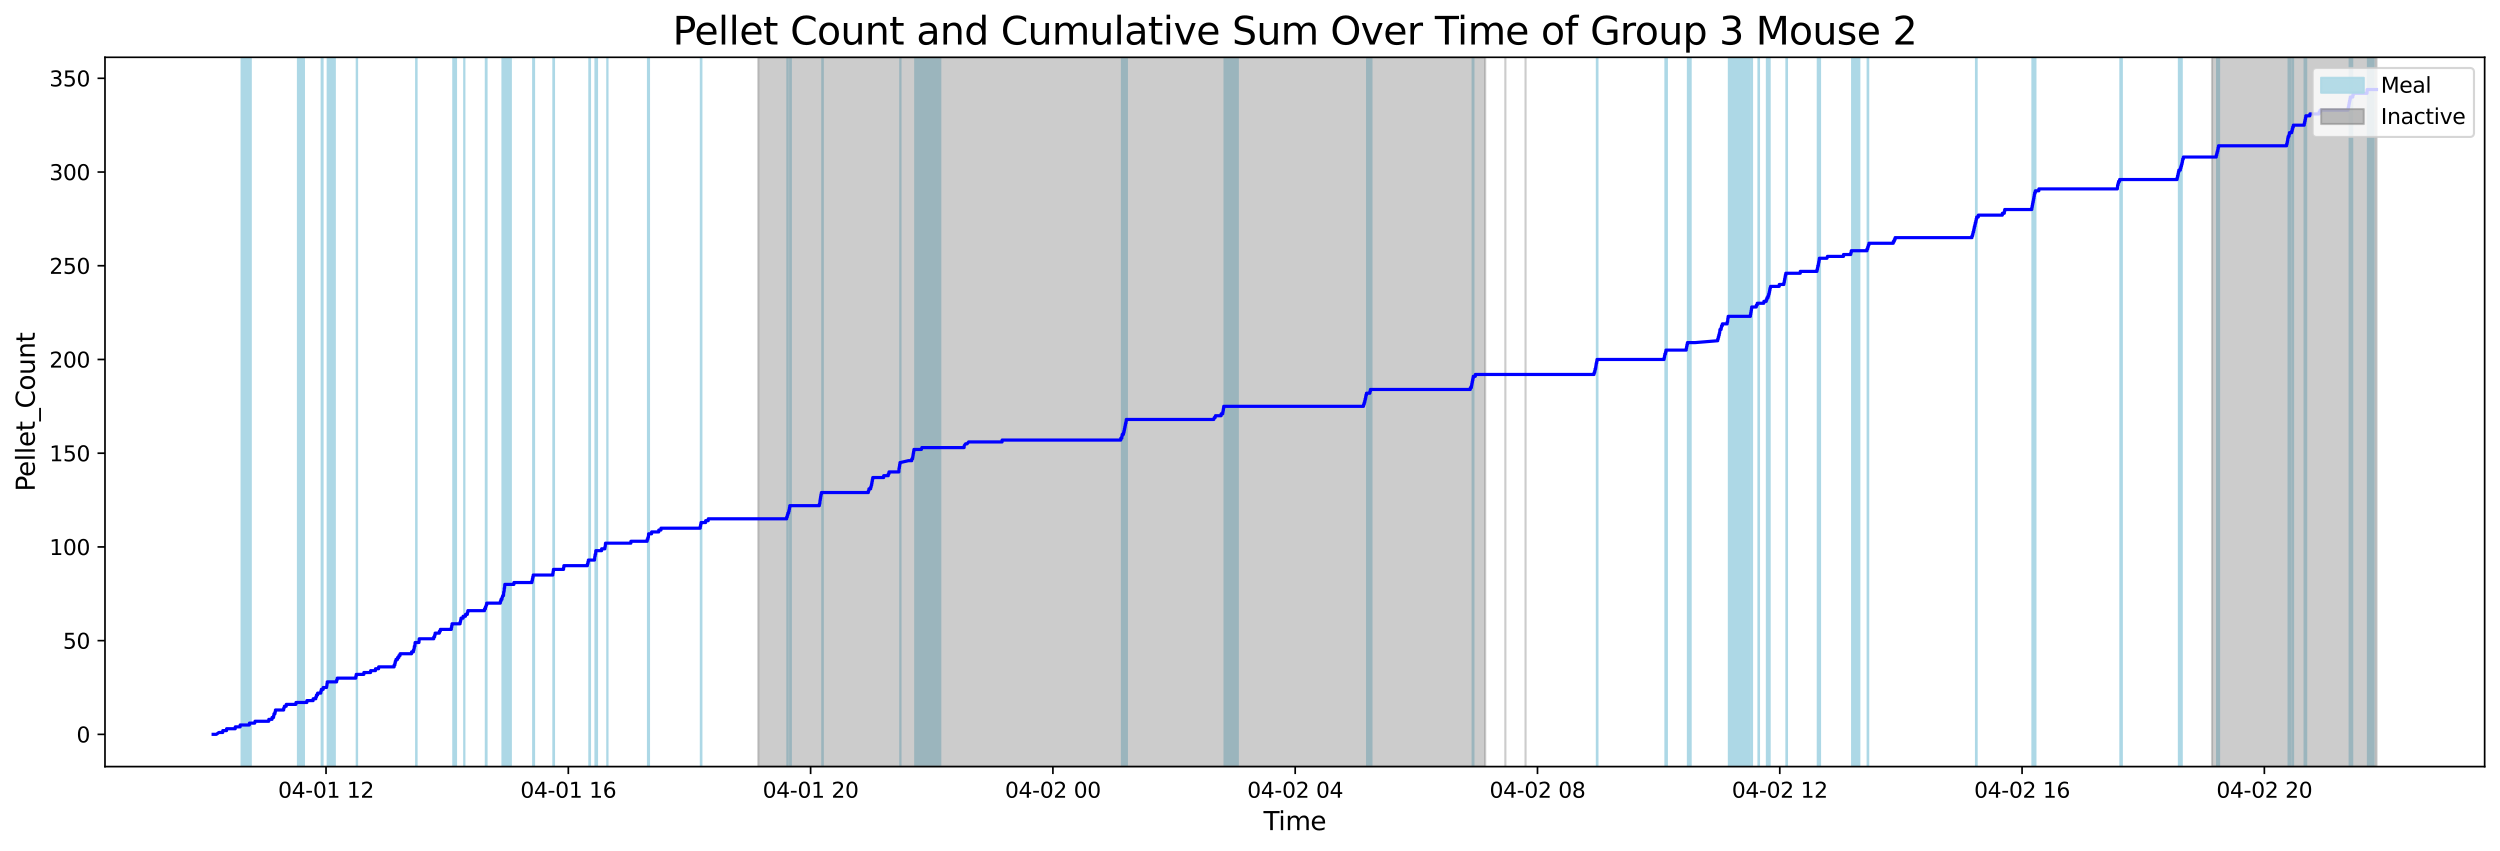 <?xml version="1.0" encoding="utf-8" standalone="no"?>
<!DOCTYPE svg PUBLIC "-//W3C//DTD SVG 1.1//EN"
  "http://www.w3.org/Graphics/SVG/1.1/DTD/svg11.dtd">
<svg xmlns:xlink="http://www.w3.org/1999/xlink" width="1172.435pt" height="399.009pt" viewBox="0 0 1172.435 399.009" xmlns="http://www.w3.org/2000/svg" version="1.1">
 <defs>
  <style type="text/css">*{stroke-linejoin: round; stroke-linecap: butt}</style>
 </defs>
 <g id="figure_1">
  <g id="patch_1">
   <path d="M 0 399.009 
L 1172.435 399.009 
L 1172.435 0 
L 0 0 
z
" style="fill: #ffffff"/>
  </g>
  <g id="axes_1">
   <g id="patch_2">
    <path d="M 49.235 359.517 
L 1165.235 359.517 
L 1165.235 26.877 
L 49.235 26.877 
z
" style="fill: #ffffff"/>
   </g>
   <g id="patch_3">
    <path d="M 117.605 359.517 
L 117.605 26.877 
L 113.307 26.877 
L 113.307 359.517 
z
" clip-path="url(#pc5b000c200)" style="fill: #add8e6; stroke: #add8e6; stroke-linejoin: miter"/>
   </g>
   <g id="patch_4">
    <path d="M 142.532 359.517 
L 142.532 26.877 
L 139.734 26.877 
L 139.734 359.517 
z
" clip-path="url(#pc5b000c200)" style="fill: #add8e6; stroke: #add8e6; stroke-linejoin: miter"/>
   </g>
   <g id="patch_5">
    <path d="M 150.856 359.517 
L 150.856 26.877 
L 151.27 26.877 
L 151.27 359.517 
z
" clip-path="url(#pc5b000c200)" style="fill: #add8e6; stroke: #add8e6; stroke-linejoin: miter"/>
   </g>
   <g id="patch_6">
    <path d="M 157.014 359.517 
L 157.014 26.877 
L 153.692 26.877 
L 153.692 359.517 
z
" clip-path="url(#pc5b000c200)" style="fill: #add8e6; stroke: #add8e6; stroke-linejoin: miter"/>
   </g>
   <g id="patch_7">
    <path d="M 167.31 359.517 
L 167.31 26.877 
L 167.449 26.877 
L 167.449 359.517 
z
" clip-path="url(#pc5b000c200)" style="fill: #add8e6; stroke: #add8e6; stroke-linejoin: miter"/>
   </g>
   <g id="patch_8">
    <path d="M 195.353 359.517 
L 195.353 26.877 
L 195.167 26.877 
L 195.167 359.517 
z
" clip-path="url(#pc5b000c200)" style="fill: #add8e6; stroke: #add8e6; stroke-linejoin: miter"/>
   </g>
   <g id="patch_9">
    <path d="M 213.855 359.517 
L 213.855 26.877 
L 212.582 26.877 
L 212.582 359.517 
z
" clip-path="url(#pc5b000c200)" style="fill: #add8e6; stroke: #add8e6; stroke-linejoin: miter"/>
   </g>
   <g id="patch_10">
    <path d="M 217.778 359.517 
L 217.778 26.877 
L 217.707 26.877 
L 217.707 359.517 
z
" clip-path="url(#pc5b000c200)" style="fill: #add8e6; stroke: #add8e6; stroke-linejoin: miter"/>
   </g>
   <g id="patch_11">
    <path d="M 227.844 359.517 
L 227.844 26.877 
L 228.171 26.877 
L 228.171 359.517 
z
" clip-path="url(#pc5b000c200)" style="fill: #add8e6; stroke: #add8e6; stroke-linejoin: miter"/>
   </g>
   <g id="patch_12">
    <path d="M 239.568 359.517 
L 239.568 26.877 
L 235.646 26.877 
L 235.646 359.517 
z
" clip-path="url(#pc5b000c200)" style="fill: #add8e6; stroke: #add8e6; stroke-linejoin: miter"/>
   </g>
   <g id="patch_13">
    <path d="M 250.047 359.517 
L 250.047 26.877 
L 250.453 26.877 
L 250.453 359.517 
z
" clip-path="url(#pc5b000c200)" style="fill: #add8e6; stroke: #add8e6; stroke-linejoin: miter"/>
   </g>
   <g id="patch_14">
    <path d="M 259.518 359.517 
L 259.518 26.877 
L 259.802 26.877 
L 259.802 359.517 
z
" clip-path="url(#pc5b000c200)" style="fill: #add8e6; stroke: #add8e6; stroke-linejoin: miter"/>
   </g>
   <g id="patch_15">
    <path d="M 276.686 359.517 
L 276.686 26.877 
L 276.385 26.877 
L 276.385 359.517 
z
" clip-path="url(#pc5b000c200)" style="fill: #add8e6; stroke: #add8e6; stroke-linejoin: miter"/>
   </g>
   <g id="patch_16">
    <path d="M 279.264 359.517 
L 279.264 26.877 
L 279.455 26.877 
L 279.455 359.517 
z
" clip-path="url(#pc5b000c200)" style="fill: #add8e6; stroke: #add8e6; stroke-linejoin: miter"/>
   </g>
   <g id="patch_17">
    <path d="M 279.832 359.517 
L 279.832 26.877 
L 279.983 26.877 
L 279.983 359.517 
z
" clip-path="url(#pc5b000c200)" style="fill: #add8e6; stroke: #add8e6; stroke-linejoin: miter"/>
   </g>
   <g id="patch_18">
    <path d="M 284.885 359.517 
L 284.885 26.877 
L 284.806 26.877 
L 284.806 359.517 
z
" clip-path="url(#pc5b000c200)" style="fill: #add8e6; stroke: #add8e6; stroke-linejoin: miter"/>
   </g>
   <g id="patch_19">
    <path d="M 303.889 359.517 
L 303.889 26.877 
L 304.355 26.877 
L 304.355 359.517 
z
" clip-path="url(#pc5b000c200)" style="fill: #add8e6; stroke: #add8e6; stroke-linejoin: miter"/>
   </g>
   <g id="patch_20">
    <path d="M 328.682 359.517 
L 328.682 26.877 
L 328.925 26.877 
L 328.925 359.517 
z
" clip-path="url(#pc5b000c200)" style="fill: #add8e6; stroke: #add8e6; stroke-linejoin: miter"/>
   </g>
   <g id="patch_21">
    <path d="M 369.258 359.517 
L 369.258 26.877 
L 369.418 26.877 
L 369.418 359.517 
z
" clip-path="url(#pc5b000c200)" style="fill: #add8e6; stroke: #add8e6; stroke-linejoin: miter"/>
   </g>
   <g id="patch_22">
    <path d="M 370.562 359.517 
L 370.562 26.877 
L 370.879 26.877 
L 370.879 359.517 
z
" clip-path="url(#pc5b000c200)" style="fill: #add8e6; stroke: #add8e6; stroke-linejoin: miter"/>
   </g>
   <g id="patch_23">
    <path d="M 385.63 359.517 
L 385.63 26.877 
L 385.859 26.877 
L 385.859 359.517 
z
" clip-path="url(#pc5b000c200)" style="fill: #add8e6; stroke: #add8e6; stroke-linejoin: miter"/>
   </g>
   <g id="patch_24">
    <path d="M 422.214 359.517 
L 422.214 26.877 
L 422.299 26.877 
L 422.299 359.517 
z
" clip-path="url(#pc5b000c200)" style="fill: #add8e6; stroke: #add8e6; stroke-linejoin: miter"/>
   </g>
   <g id="patch_25">
    <path d="M 440.954 359.517 
L 440.954 26.877 
L 429.225 26.877 
L 429.225 359.517 
z
" clip-path="url(#pc5b000c200)" style="fill: #add8e6; stroke: #add8e6; stroke-linejoin: miter"/>
   </g>
   <g id="patch_26">
    <path d="M 526.161 359.517 
L 526.161 26.877 
L 526.469 26.877 
L 526.469 359.517 
z
" clip-path="url(#pc5b000c200)" style="fill: #add8e6; stroke: #add8e6; stroke-linejoin: miter"/>
   </g>
   <g id="patch_27">
    <path d="M 527.026 359.517 
L 527.026 26.877 
L 527.404 26.877 
L 527.404 359.517 
z
" clip-path="url(#pc5b000c200)" style="fill: #add8e6; stroke: #add8e6; stroke-linejoin: miter"/>
   </g>
   <g id="patch_28">
    <path d="M 527.689 359.517 
L 527.689 26.877 
L 527.998 26.877 
L 527.998 359.517 
z
" clip-path="url(#pc5b000c200)" style="fill: #add8e6; stroke: #add8e6; stroke-linejoin: miter"/>
   </g>
   <g id="patch_29">
    <path d="M 528.25 359.517 
L 528.25 26.877 
L 528.485 26.877 
L 528.485 359.517 
z
" clip-path="url(#pc5b000c200)" style="fill: #add8e6; stroke: #add8e6; stroke-linejoin: miter"/>
   </g>
   <g id="patch_30">
    <path d="M 580.503 359.517 
L 580.503 26.877 
L 574.284 26.877 
L 574.284 359.517 
z
" clip-path="url(#pc5b000c200)" style="fill: #add8e6; stroke: #add8e6; stroke-linejoin: miter"/>
   </g>
   <g id="patch_31">
    <path d="M 642.265 359.517 
L 642.265 26.877 
L 641.127 26.877 
L 641.127 359.517 
z
" clip-path="url(#pc5b000c200)" style="fill: #add8e6; stroke: #add8e6; stroke-linejoin: miter"/>
   </g>
   <g id="patch_32">
    <path d="M 642.778 359.517 
L 642.778 26.877 
L 643.175 26.877 
L 643.175 359.517 
z
" clip-path="url(#pc5b000c200)" style="fill: #add8e6; stroke: #add8e6; stroke-linejoin: miter"/>
   </g>
   <g id="patch_33">
    <path d="M 690.629 359.517 
L 690.629 26.877 
L 690.995 26.877 
L 690.995 359.517 
z
" clip-path="url(#pc5b000c200)" style="fill: #add8e6; stroke: #add8e6; stroke-linejoin: miter"/>
   </g>
   <g id="patch_34">
    <path d="M 748.892 359.517 
L 748.892 26.877 
L 749.152 26.877 
L 749.152 359.517 
z
" clip-path="url(#pc5b000c200)" style="fill: #add8e6; stroke: #add8e6; stroke-linejoin: miter"/>
   </g>
   <g id="patch_35">
    <path d="M 781.104 359.517 
L 781.104 26.877 
L 781.045 26.877 
L 781.045 359.517 
z
" clip-path="url(#pc5b000c200)" style="fill: #add8e6; stroke: #add8e6; stroke-linejoin: miter"/>
   </g>
   <g id="patch_36">
    <path d="M 781.716 359.517 
L 781.716 26.877 
L 781.525 26.877 
L 781.525 359.517 
z
" clip-path="url(#pc5b000c200)" style="fill: #add8e6; stroke: #add8e6; stroke-linejoin: miter"/>
   </g>
   <g id="patch_37">
    <path d="M 792.867 359.517 
L 792.867 26.877 
L 791.586 26.877 
L 791.586 359.517 
z
" clip-path="url(#pc5b000c200)" style="fill: #add8e6; stroke: #add8e6; stroke-linejoin: miter"/>
   </g>
   <g id="patch_38">
    <path d="M 820.25 359.517 
L 820.25 26.877 
L 810.797 26.877 
L 810.797 359.517 
z
" clip-path="url(#pc5b000c200)" style="fill: #add8e6; stroke: #add8e6; stroke-linejoin: miter"/>
   </g>
   <g id="patch_39">
    <path d="M 821.22 359.517 
L 821.22 26.877 
L 821.645 26.877 
L 821.645 359.517 
z
" clip-path="url(#pc5b000c200)" style="fill: #add8e6; stroke: #add8e6; stroke-linejoin: miter"/>
   </g>
   <g id="patch_40">
    <path d="M 824.675 359.517 
L 824.675 26.877 
L 824.915 26.877 
L 824.915 359.517 
z
" clip-path="url(#pc5b000c200)" style="fill: #add8e6; stroke: #add8e6; stroke-linejoin: miter"/>
   </g>
   <g id="patch_41">
    <path d="M 828.628 359.517 
L 828.628 26.877 
L 828.95 26.877 
L 828.95 359.517 
z
" clip-path="url(#pc5b000c200)" style="fill: #add8e6; stroke: #add8e6; stroke-linejoin: miter"/>
   </g>
   <g id="patch_42">
    <path d="M 829.481 359.517 
L 829.481 26.877 
L 829.918 26.877 
L 829.918 359.517 
z
" clip-path="url(#pc5b000c200)" style="fill: #add8e6; stroke: #add8e6; stroke-linejoin: miter"/>
   </g>
   <g id="patch_43">
    <path d="M 838.034 359.517 
L 838.034 26.877 
L 837.782 26.877 
L 837.782 359.517 
z
" clip-path="url(#pc5b000c200)" style="fill: #add8e6; stroke: #add8e6; stroke-linejoin: miter"/>
   </g>
   <g id="patch_44">
    <path d="M 852.498 359.517 
L 852.498 26.877 
L 852.864 26.877 
L 852.864 359.517 
z
" clip-path="url(#pc5b000c200)" style="fill: #add8e6; stroke: #add8e6; stroke-linejoin: miter"/>
   </g>
   <g id="patch_45">
    <path d="M 853.145 359.517 
L 853.145 26.877 
L 853.541 26.877 
L 853.541 359.517 
z
" clip-path="url(#pc5b000c200)" style="fill: #add8e6; stroke: #add8e6; stroke-linejoin: miter"/>
   </g>
   <g id="patch_46">
    <path d="M 871.966 359.517 
L 871.966 26.877 
L 868.595 26.877 
L 868.595 359.517 
z
" clip-path="url(#pc5b000c200)" style="fill: #add8e6; stroke: #add8e6; stroke-linejoin: miter"/>
   </g>
   <g id="patch_47">
    <path d="M 875.888 359.517 
L 875.888 26.877 
L 876.131 26.877 
L 876.131 359.517 
z
" clip-path="url(#pc5b000c200)" style="fill: #add8e6; stroke: #add8e6; stroke-linejoin: miter"/>
   </g>
   <g id="patch_48">
    <path d="M 926.697 359.517 
L 926.697 26.877 
L 926.987 26.877 
L 926.987 359.517 
z
" clip-path="url(#pc5b000c200)" style="fill: #add8e6; stroke: #add8e6; stroke-linejoin: miter"/>
   </g>
   <g id="patch_49">
    <path d="M 953.153 359.517 
L 953.153 26.877 
L 953.617 26.877 
L 953.617 359.517 
z
" clip-path="url(#pc5b000c200)" style="fill: #add8e6; stroke: #add8e6; stroke-linejoin: miter"/>
   </g>
   <g id="patch_50">
    <path d="M 953.781 359.517 
L 953.781 26.877 
L 953.939 26.877 
L 953.939 359.517 
z
" clip-path="url(#pc5b000c200)" style="fill: #add8e6; stroke: #add8e6; stroke-linejoin: miter"/>
   </g>
   <g id="patch_51">
    <path d="M 954.332 359.517 
L 954.332 26.877 
L 954.553 26.877 
L 954.553 359.517 
z
" clip-path="url(#pc5b000c200)" style="fill: #add8e6; stroke: #add8e6; stroke-linejoin: miter"/>
   </g>
   <g id="patch_52">
    <path d="M 995.074 359.517 
L 995.074 26.877 
L 994.402 26.877 
L 994.402 359.517 
z
" clip-path="url(#pc5b000c200)" style="fill: #add8e6; stroke: #add8e6; stroke-linejoin: miter"/>
   </g>
   <g id="patch_53">
    <path d="M 1021.847 359.517 
L 1021.847 26.877 
L 1022.07 26.877 
L 1022.07 359.517 
z
" clip-path="url(#pc5b000c200)" style="fill: #add8e6; stroke: #add8e6; stroke-linejoin: miter"/>
   </g>
   <g id="patch_54">
    <path d="M 1022.839 359.517 
L 1022.839 26.877 
L 1023.178 26.877 
L 1023.178 359.517 
z
" clip-path="url(#pc5b000c200)" style="fill: #add8e6; stroke: #add8e6; stroke-linejoin: miter"/>
   </g>
   <g id="patch_55">
    <path d="M 1039.755 359.517 
L 1039.755 26.877 
L 1040.135 26.877 
L 1040.135 359.517 
z
" clip-path="url(#pc5b000c200)" style="fill: #add8e6; stroke: #add8e6; stroke-linejoin: miter"/>
   </g>
   <g id="patch_56">
    <path d="M 1040.235 359.517 
L 1040.235 26.877 
L 1040.692 26.877 
L 1040.692 359.517 
z
" clip-path="url(#pc5b000c200)" style="fill: #add8e6; stroke: #add8e6; stroke-linejoin: miter"/>
   </g>
   <g id="patch_57">
    <path d="M 1073.351 359.517 
L 1073.351 26.877 
L 1073.283 26.877 
L 1073.283 359.517 
z
" clip-path="url(#pc5b000c200)" style="fill: #add8e6; stroke: #add8e6; stroke-linejoin: miter"/>
   </g>
   <g id="patch_58">
    <path d="M 1073.854 359.517 
L 1073.854 26.877 
L 1074.072 26.877 
L 1074.072 359.517 
z
" clip-path="url(#pc5b000c200)" style="fill: #add8e6; stroke: #add8e6; stroke-linejoin: miter"/>
   </g>
   <g id="patch_59">
    <path d="M 1075.051 359.517 
L 1075.051 26.877 
L 1075.388 26.877 
L 1075.388 359.517 
z
" clip-path="url(#pc5b000c200)" style="fill: #add8e6; stroke: #add8e6; stroke-linejoin: miter"/>
   </g>
   <g id="patch_60">
    <path d="M 1080.793 359.517 
L 1080.793 26.877 
L 1080.999 26.877 
L 1080.999 359.517 
z
" clip-path="url(#pc5b000c200)" style="fill: #add8e6; stroke: #add8e6; stroke-linejoin: miter"/>
   </g>
   <g id="patch_61">
    <path d="M 1081.418 359.517 
L 1081.418 26.877 
L 1081.535 26.877 
L 1081.535 359.517 
z
" clip-path="url(#pc5b000c200)" style="fill: #add8e6; stroke: #add8e6; stroke-linejoin: miter"/>
   </g>
   <g id="patch_62">
    <path d="M 1101.928 359.517 
L 1101.928 26.877 
L 1102.028 26.877 
L 1102.028 359.517 
z
" clip-path="url(#pc5b000c200)" style="fill: #add8e6; stroke: #add8e6; stroke-linejoin: miter"/>
   </g>
   <g id="patch_63">
    <path d="M 1103.12 359.517 
L 1103.12 26.877 
L 1102.509 26.877 
L 1102.509 359.517 
z
" clip-path="url(#pc5b000c200)" style="fill: #add8e6; stroke: #add8e6; stroke-linejoin: miter"/>
   </g>
   <g id="patch_64">
    <path d="M 1113.128 359.517 
L 1113.128 26.877 
L 1110.499 26.877 
L 1110.499 359.517 
z
" clip-path="url(#pc5b000c200)" style="fill: #add8e6; stroke: #add8e6; stroke-linejoin: miter"/>
   </g>
   <g id="patch_65">
    <path d="M 355.625 359.517 
L 355.625 26.877 
L 696.508 26.877 
L 696.508 359.517 
z
" clip-path="url(#pc5b000c200)" style="fill: #808080; opacity: 0.4; stroke: #808080; stroke-linejoin: miter"/>
   </g>
   <g id="patch_66">
    <path d="M 705.977 26.877 
L 705.977 26.877 
L 705.977 359.517 
" clip-path="url(#pc5b000c200)" style="fill: #808080; opacity: 0.4; stroke: #808080; stroke-linejoin: miter"/>
   </g>
   <g id="patch_67">
    <path d="M 715.446 26.877 
L 715.446 26.877 
L 715.446 359.517 
" clip-path="url(#pc5b000c200)" style="fill: #808080; opacity: 0.4; stroke: #808080; stroke-linejoin: miter"/>
   </g>
   <g id="patch_68">
    <path d="M 1037.391 359.517 
L 1037.391 26.877 
L 1114.508 26.877 
L 1114.508 359.517 
z
" clip-path="url(#pc5b000c200)" style="fill: #808080; opacity: 0.4; stroke: #808080; stroke-linejoin: miter"/>
   </g>
   <g id="matplotlib.axis_1">
    <g id="xtick_1">
     <g id="line2d_1">
      <defs>
       <path id="m7236cd74cc" d="M 0 0 
L 0 3.5 
" style="stroke: #000000; stroke-width: 0.8"/>
      </defs>
      <g>
       <use xlink:href="#m7236cd74cc" x="152.902" y="359.517" style="stroke: #000000; stroke-width: 0.8"/>
      </g>
     </g>
     <g id="text_1">
      <!-- 04-01 12 -->
      <g transform="translate(130.421 374.116) scale(0.1 -0.1)">
       <defs>
        <path id="DejaVuSans-30" d="M 2034 4250 
Q 1547 4250 1301 3770 
Q 1056 3291 1056 2328 
Q 1056 1369 1301 889 
Q 1547 409 2034 409 
Q 2525 409 2770 889 
Q 3016 1369 3016 2328 
Q 3016 3291 2770 3770 
Q 2525 4250 2034 4250 
z
M 2034 4750 
Q 2819 4750 3233 4129 
Q 3647 3509 3647 2328 
Q 3647 1150 3233 529 
Q 2819 -91 2034 -91 
Q 1250 -91 836 529 
Q 422 1150 422 2328 
Q 422 3509 836 4129 
Q 1250 4750 2034 4750 
z
" transform="scale(0.016)"/>
        <path id="DejaVuSans-34" d="M 2419 4116 
L 825 1625 
L 2419 1625 
L 2419 4116 
z
M 2253 4666 
L 3047 4666 
L 3047 1625 
L 3713 1625 
L 3713 1100 
L 3047 1100 
L 3047 0 
L 2419 0 
L 2419 1100 
L 313 1100 
L 313 1709 
L 2253 4666 
z
" transform="scale(0.016)"/>
        <path id="DejaVuSans-2d" d="M 313 2009 
L 1997 2009 
L 1997 1497 
L 313 1497 
L 313 2009 
z
" transform="scale(0.016)"/>
        <path id="DejaVuSans-31" d="M 794 531 
L 1825 531 
L 1825 4091 
L 703 3866 
L 703 4441 
L 1819 4666 
L 2450 4666 
L 2450 531 
L 3481 531 
L 3481 0 
L 794 0 
L 794 531 
z
" transform="scale(0.016)"/>
        <path id="DejaVuSans-20" transform="scale(0.016)"/>
        <path id="DejaVuSans-32" d="M 1228 531 
L 3431 531 
L 3431 0 
L 469 0 
L 469 531 
Q 828 903 1448 1529 
Q 2069 2156 2228 2338 
Q 2531 2678 2651 2914 
Q 2772 3150 2772 3378 
Q 2772 3750 2511 3984 
Q 2250 4219 1831 4219 
Q 1534 4219 1204 4116 
Q 875 4013 500 3803 
L 500 4441 
Q 881 4594 1212 4672 
Q 1544 4750 1819 4750 
Q 2544 4750 2975 4387 
Q 3406 4025 3406 3419 
Q 3406 3131 3298 2873 
Q 3191 2616 2906 2266 
Q 2828 2175 2409 1742 
Q 1991 1309 1228 531 
z
" transform="scale(0.016)"/>
       </defs>
       <use xlink:href="#DejaVuSans-30"/>
       <use xlink:href="#DejaVuSans-34" x="63.623"/>
       <use xlink:href="#DejaVuSans-2d" x="127.246"/>
       <use xlink:href="#DejaVuSans-30" x="163.33"/>
       <use xlink:href="#DejaVuSans-31" x="226.953"/>
       <use xlink:href="#DejaVuSans-20" x="290.576"/>
       <use xlink:href="#DejaVuSans-31" x="322.363"/>
       <use xlink:href="#DejaVuSans-32" x="385.986"/>
      </g>
     </g>
    </g>
    <g id="xtick_2">
     <g id="line2d_2">
      <g>
       <use xlink:href="#m7236cd74cc" x="266.529" y="359.517" style="stroke: #000000; stroke-width: 0.8"/>
      </g>
     </g>
     <g id="text_2">
      <!-- 04-01 16 -->
      <g transform="translate(244.049 374.116) scale(0.1 -0.1)">
       <defs>
        <path id="DejaVuSans-36" d="M 2113 2584 
Q 1688 2584 1439 2293 
Q 1191 2003 1191 1497 
Q 1191 994 1439 701 
Q 1688 409 2113 409 
Q 2538 409 2786 701 
Q 3034 994 3034 1497 
Q 3034 2003 2786 2293 
Q 2538 2584 2113 2584 
z
M 3366 4563 
L 3366 3988 
Q 3128 4100 2886 4159 
Q 2644 4219 2406 4219 
Q 1781 4219 1451 3797 
Q 1122 3375 1075 2522 
Q 1259 2794 1537 2939 
Q 1816 3084 2150 3084 
Q 2853 3084 3261 2657 
Q 3669 2231 3669 1497 
Q 3669 778 3244 343 
Q 2819 -91 2113 -91 
Q 1303 -91 875 529 
Q 447 1150 447 2328 
Q 447 3434 972 4092 
Q 1497 4750 2381 4750 
Q 2619 4750 2861 4703 
Q 3103 4656 3366 4563 
z
" transform="scale(0.016)"/>
       </defs>
       <use xlink:href="#DejaVuSans-30"/>
       <use xlink:href="#DejaVuSans-34" x="63.623"/>
       <use xlink:href="#DejaVuSans-2d" x="127.246"/>
       <use xlink:href="#DejaVuSans-30" x="163.33"/>
       <use xlink:href="#DejaVuSans-31" x="226.953"/>
       <use xlink:href="#DejaVuSans-20" x="290.576"/>
       <use xlink:href="#DejaVuSans-31" x="322.363"/>
       <use xlink:href="#DejaVuSans-36" x="385.986"/>
      </g>
     </g>
    </g>
    <g id="xtick_3">
     <g id="line2d_3">
      <g>
       <use xlink:href="#m7236cd74cc" x="380.157" y="359.517" style="stroke: #000000; stroke-width: 0.8"/>
      </g>
     </g>
     <g id="text_3">
      <!-- 04-01 20 -->
      <g transform="translate(357.677 374.116) scale(0.1 -0.1)">
       <use xlink:href="#DejaVuSans-30"/>
       <use xlink:href="#DejaVuSans-34" x="63.623"/>
       <use xlink:href="#DejaVuSans-2d" x="127.246"/>
       <use xlink:href="#DejaVuSans-30" x="163.33"/>
       <use xlink:href="#DejaVuSans-31" x="226.953"/>
       <use xlink:href="#DejaVuSans-20" x="290.576"/>
       <use xlink:href="#DejaVuSans-32" x="322.363"/>
       <use xlink:href="#DejaVuSans-30" x="385.986"/>
      </g>
     </g>
    </g>
    <g id="xtick_4">
     <g id="line2d_4">
      <g>
       <use xlink:href="#m7236cd74cc" x="493.785" y="359.517" style="stroke: #000000; stroke-width: 0.8"/>
      </g>
     </g>
     <g id="text_4">
      <!-- 04-02 00 -->
      <g transform="translate(471.304 374.116) scale(0.1 -0.1)">
       <use xlink:href="#DejaVuSans-30"/>
       <use xlink:href="#DejaVuSans-34" x="63.623"/>
       <use xlink:href="#DejaVuSans-2d" x="127.246"/>
       <use xlink:href="#DejaVuSans-30" x="163.33"/>
       <use xlink:href="#DejaVuSans-32" x="226.953"/>
       <use xlink:href="#DejaVuSans-20" x="290.576"/>
       <use xlink:href="#DejaVuSans-30" x="322.363"/>
       <use xlink:href="#DejaVuSans-30" x="385.986"/>
      </g>
     </g>
    </g>
    <g id="xtick_5">
     <g id="line2d_5">
      <g>
       <use xlink:href="#m7236cd74cc" x="607.413" y="359.517" style="stroke: #000000; stroke-width: 0.8"/>
      </g>
     </g>
     <g id="text_5">
      <!-- 04-02 04 -->
      <g transform="translate(584.932 374.116) scale(0.1 -0.1)">
       <use xlink:href="#DejaVuSans-30"/>
       <use xlink:href="#DejaVuSans-34" x="63.623"/>
       <use xlink:href="#DejaVuSans-2d" x="127.246"/>
       <use xlink:href="#DejaVuSans-30" x="163.33"/>
       <use xlink:href="#DejaVuSans-32" x="226.953"/>
       <use xlink:href="#DejaVuSans-20" x="290.576"/>
       <use xlink:href="#DejaVuSans-30" x="322.363"/>
       <use xlink:href="#DejaVuSans-34" x="385.986"/>
      </g>
     </g>
    </g>
    <g id="xtick_6">
     <g id="line2d_6">
      <g>
       <use xlink:href="#m7236cd74cc" x="721.04" y="359.517" style="stroke: #000000; stroke-width: 0.8"/>
      </g>
     </g>
     <g id="text_6">
      <!-- 04-02 08 -->
      <g transform="translate(698.56 374.116) scale(0.1 -0.1)">
       <defs>
        <path id="DejaVuSans-38" d="M 2034 2216 
Q 1584 2216 1326 1975 
Q 1069 1734 1069 1313 
Q 1069 891 1326 650 
Q 1584 409 2034 409 
Q 2484 409 2743 651 
Q 3003 894 3003 1313 
Q 3003 1734 2745 1975 
Q 2488 2216 2034 2216 
z
M 1403 2484 
Q 997 2584 770 2862 
Q 544 3141 544 3541 
Q 544 4100 942 4425 
Q 1341 4750 2034 4750 
Q 2731 4750 3128 4425 
Q 3525 4100 3525 3541 
Q 3525 3141 3298 2862 
Q 3072 2584 2669 2484 
Q 3125 2378 3379 2068 
Q 3634 1759 3634 1313 
Q 3634 634 3220 271 
Q 2806 -91 2034 -91 
Q 1263 -91 848 271 
Q 434 634 434 1313 
Q 434 1759 690 2068 
Q 947 2378 1403 2484 
z
M 1172 3481 
Q 1172 3119 1398 2916 
Q 1625 2713 2034 2713 
Q 2441 2713 2670 2916 
Q 2900 3119 2900 3481 
Q 2900 3844 2670 4047 
Q 2441 4250 2034 4250 
Q 1625 4250 1398 4047 
Q 1172 3844 1172 3481 
z
" transform="scale(0.016)"/>
       </defs>
       <use xlink:href="#DejaVuSans-30"/>
       <use xlink:href="#DejaVuSans-34" x="63.623"/>
       <use xlink:href="#DejaVuSans-2d" x="127.246"/>
       <use xlink:href="#DejaVuSans-30" x="163.33"/>
       <use xlink:href="#DejaVuSans-32" x="226.953"/>
       <use xlink:href="#DejaVuSans-20" x="290.576"/>
       <use xlink:href="#DejaVuSans-30" x="322.363"/>
       <use xlink:href="#DejaVuSans-38" x="385.986"/>
      </g>
     </g>
    </g>
    <g id="xtick_7">
     <g id="line2d_7">
      <g>
       <use xlink:href="#m7236cd74cc" x="834.668" y="359.517" style="stroke: #000000; stroke-width: 0.8"/>
      </g>
     </g>
     <g id="text_7">
      <!-- 04-02 12 -->
      <g transform="translate(812.187 374.116) scale(0.1 -0.1)">
       <use xlink:href="#DejaVuSans-30"/>
       <use xlink:href="#DejaVuSans-34" x="63.623"/>
       <use xlink:href="#DejaVuSans-2d" x="127.246"/>
       <use xlink:href="#DejaVuSans-30" x="163.33"/>
       <use xlink:href="#DejaVuSans-32" x="226.953"/>
       <use xlink:href="#DejaVuSans-20" x="290.576"/>
       <use xlink:href="#DejaVuSans-31" x="322.363"/>
       <use xlink:href="#DejaVuSans-32" x="385.986"/>
      </g>
     </g>
    </g>
    <g id="xtick_8">
     <g id="line2d_8">
      <g>
       <use xlink:href="#m7236cd74cc" x="948.296" y="359.517" style="stroke: #000000; stroke-width: 0.8"/>
      </g>
     </g>
     <g id="text_8">
      <!-- 04-02 16 -->
      <g transform="translate(925.815 374.116) scale(0.1 -0.1)">
       <use xlink:href="#DejaVuSans-30"/>
       <use xlink:href="#DejaVuSans-34" x="63.623"/>
       <use xlink:href="#DejaVuSans-2d" x="127.246"/>
       <use xlink:href="#DejaVuSans-30" x="163.33"/>
       <use xlink:href="#DejaVuSans-32" x="226.953"/>
       <use xlink:href="#DejaVuSans-20" x="290.576"/>
       <use xlink:href="#DejaVuSans-31" x="322.363"/>
       <use xlink:href="#DejaVuSans-36" x="385.986"/>
      </g>
     </g>
    </g>
    <g id="xtick_9">
     <g id="line2d_9">
      <g>
       <use xlink:href="#m7236cd74cc" x="1061.923" y="359.517" style="stroke: #000000; stroke-width: 0.8"/>
      </g>
     </g>
     <g id="text_9">
      <!-- 04-02 20 -->
      <g transform="translate(1039.443 374.116) scale(0.1 -0.1)">
       <use xlink:href="#DejaVuSans-30"/>
       <use xlink:href="#DejaVuSans-34" x="63.623"/>
       <use xlink:href="#DejaVuSans-2d" x="127.246"/>
       <use xlink:href="#DejaVuSans-30" x="163.33"/>
       <use xlink:href="#DejaVuSans-32" x="226.953"/>
       <use xlink:href="#DejaVuSans-20" x="290.576"/>
       <use xlink:href="#DejaVuSans-32" x="322.363"/>
       <use xlink:href="#DejaVuSans-30" x="385.986"/>
      </g>
     </g>
    </g>
    <g id="text_10">
     <!-- Time -->
     <g transform="translate(592.555 389.313) scale(0.12 -0.12)">
      <defs>
       <path id="DejaVuSans-54" d="M -19 4666 
L 3928 4666 
L 3928 4134 
L 2272 4134 
L 2272 0 
L 1638 0 
L 1638 4134 
L -19 4134 
L -19 4666 
z
" transform="scale(0.016)"/>
       <path id="DejaVuSans-69" d="M 603 3500 
L 1178 3500 
L 1178 0 
L 603 0 
L 603 3500 
z
M 603 4863 
L 1178 4863 
L 1178 4134 
L 603 4134 
L 603 4863 
z
" transform="scale(0.016)"/>
       <path id="DejaVuSans-6d" d="M 3328 2828 
Q 3544 3216 3844 3400 
Q 4144 3584 4550 3584 
Q 5097 3584 5394 3201 
Q 5691 2819 5691 2113 
L 5691 0 
L 5113 0 
L 5113 2094 
Q 5113 2597 4934 2840 
Q 4756 3084 4391 3084 
Q 3944 3084 3684 2787 
Q 3425 2491 3425 1978 
L 3425 0 
L 2847 0 
L 2847 2094 
Q 2847 2600 2669 2842 
Q 2491 3084 2119 3084 
Q 1678 3084 1418 2786 
Q 1159 2488 1159 1978 
L 1159 0 
L 581 0 
L 581 3500 
L 1159 3500 
L 1159 2956 
Q 1356 3278 1631 3431 
Q 1906 3584 2284 3584 
Q 2666 3584 2933 3390 
Q 3200 3197 3328 2828 
z
" transform="scale(0.016)"/>
       <path id="DejaVuSans-65" d="M 3597 1894 
L 3597 1613 
L 953 1613 
Q 991 1019 1311 708 
Q 1631 397 2203 397 
Q 2534 397 2845 478 
Q 3156 559 3463 722 
L 3463 178 
Q 3153 47 2828 -22 
Q 2503 -91 2169 -91 
Q 1331 -91 842 396 
Q 353 884 353 1716 
Q 353 2575 817 3079 
Q 1281 3584 2069 3584 
Q 2775 3584 3186 3129 
Q 3597 2675 3597 1894 
z
M 3022 2063 
Q 3016 2534 2758 2815 
Q 2500 3097 2075 3097 
Q 1594 3097 1305 2825 
Q 1016 2553 972 2059 
L 3022 2063 
z
" transform="scale(0.016)"/>
      </defs>
      <use xlink:href="#DejaVuSans-54"/>
      <use xlink:href="#DejaVuSans-69" x="57.959"/>
      <use xlink:href="#DejaVuSans-6d" x="85.742"/>
      <use xlink:href="#DejaVuSans-65" x="183.154"/>
     </g>
    </g>
   </g>
   <g id="matplotlib.axis_2">
    <g id="ytick_1">
     <g id="line2d_10">
      <defs>
       <path id="mf3795003fc" d="M 0 0 
L -3.5 0 
" style="stroke: #000000; stroke-width: 0.8"/>
      </defs>
      <g>
       <use xlink:href="#mf3795003fc" x="49.235" y="344.397" style="stroke: #000000; stroke-width: 0.8"/>
      </g>
     </g>
     <g id="text_11">
      <!-- 0 -->
      <g transform="translate(35.873 348.196) scale(0.1 -0.1)">
       <use xlink:href="#DejaVuSans-30"/>
      </g>
     </g>
    </g>
    <g id="ytick_2">
     <g id="line2d_11">
      <g>
       <use xlink:href="#mf3795003fc" x="49.235" y="300.444" style="stroke: #000000; stroke-width: 0.8"/>
      </g>
     </g>
     <g id="text_12">
      <!-- 50 -->
      <g transform="translate(29.51 304.243) scale(0.1 -0.1)">
       <defs>
        <path id="DejaVuSans-35" d="M 691 4666 
L 3169 4666 
L 3169 4134 
L 1269 4134 
L 1269 2991 
Q 1406 3038 1543 3061 
Q 1681 3084 1819 3084 
Q 2600 3084 3056 2656 
Q 3513 2228 3513 1497 
Q 3513 744 3044 326 
Q 2575 -91 1722 -91 
Q 1428 -91 1123 -41 
Q 819 9 494 109 
L 494 744 
Q 775 591 1075 516 
Q 1375 441 1709 441 
Q 2250 441 2565 725 
Q 2881 1009 2881 1497 
Q 2881 1984 2565 2268 
Q 2250 2553 1709 2553 
Q 1456 2553 1204 2497 
Q 953 2441 691 2322 
L 691 4666 
z
" transform="scale(0.016)"/>
       </defs>
       <use xlink:href="#DejaVuSans-35"/>
       <use xlink:href="#DejaVuSans-30" x="63.623"/>
      </g>
     </g>
    </g>
    <g id="ytick_3">
     <g id="line2d_12">
      <g>
       <use xlink:href="#mf3795003fc" x="49.235" y="256.49" style="stroke: #000000; stroke-width: 0.8"/>
      </g>
     </g>
     <g id="text_13">
      <!-- 100 -->
      <g transform="translate(23.148 260.289) scale(0.1 -0.1)">
       <use xlink:href="#DejaVuSans-31"/>
       <use xlink:href="#DejaVuSans-30" x="63.623"/>
       <use xlink:href="#DejaVuSans-30" x="127.246"/>
      </g>
     </g>
    </g>
    <g id="ytick_4">
     <g id="line2d_13">
      <g>
       <use xlink:href="#mf3795003fc" x="49.235" y="212.537" style="stroke: #000000; stroke-width: 0.8"/>
      </g>
     </g>
     <g id="text_14">
      <!-- 150 -->
      <g transform="translate(23.148 216.336) scale(0.1 -0.1)">
       <use xlink:href="#DejaVuSans-31"/>
       <use xlink:href="#DejaVuSans-35" x="63.623"/>
       <use xlink:href="#DejaVuSans-30" x="127.246"/>
      </g>
     </g>
    </g>
    <g id="ytick_5">
     <g id="line2d_14">
      <g>
       <use xlink:href="#mf3795003fc" x="49.235" y="168.583" style="stroke: #000000; stroke-width: 0.8"/>
      </g>
     </g>
     <g id="text_15">
      <!-- 200 -->
      <g transform="translate(23.148 172.382) scale(0.1 -0.1)">
       <use xlink:href="#DejaVuSans-32"/>
       <use xlink:href="#DejaVuSans-30" x="63.623"/>
       <use xlink:href="#DejaVuSans-30" x="127.246"/>
      </g>
     </g>
    </g>
    <g id="ytick_6">
     <g id="line2d_15">
      <g>
       <use xlink:href="#mf3795003fc" x="49.235" y="124.63" style="stroke: #000000; stroke-width: 0.8"/>
      </g>
     </g>
     <g id="text_16">
      <!-- 250 -->
      <g transform="translate(23.148 128.429) scale(0.1 -0.1)">
       <use xlink:href="#DejaVuSans-32"/>
       <use xlink:href="#DejaVuSans-35" x="63.623"/>
       <use xlink:href="#DejaVuSans-30" x="127.246"/>
      </g>
     </g>
    </g>
    <g id="ytick_7">
     <g id="line2d_16">
      <g>
       <use xlink:href="#mf3795003fc" x="49.235" y="80.676" style="stroke: #000000; stroke-width: 0.8"/>
      </g>
     </g>
     <g id="text_17">
      <!-- 300 -->
      <g transform="translate(23.148 84.475) scale(0.1 -0.1)">
       <defs>
        <path id="DejaVuSans-33" d="M 2597 2516 
Q 3050 2419 3304 2112 
Q 3559 1806 3559 1356 
Q 3559 666 3084 287 
Q 2609 -91 1734 -91 
Q 1441 -91 1130 -33 
Q 819 25 488 141 
L 488 750 
Q 750 597 1062 519 
Q 1375 441 1716 441 
Q 2309 441 2620 675 
Q 2931 909 2931 1356 
Q 2931 1769 2642 2001 
Q 2353 2234 1838 2234 
L 1294 2234 
L 1294 2753 
L 1863 2753 
Q 2328 2753 2575 2939 
Q 2822 3125 2822 3475 
Q 2822 3834 2567 4026 
Q 2313 4219 1838 4219 
Q 1578 4219 1281 4162 
Q 984 4106 628 3988 
L 628 4550 
Q 988 4650 1302 4700 
Q 1616 4750 1894 4750 
Q 2613 4750 3031 4423 
Q 3450 4097 3450 3541 
Q 3450 3153 3228 2886 
Q 3006 2619 2597 2516 
z
" transform="scale(0.016)"/>
       </defs>
       <use xlink:href="#DejaVuSans-33"/>
       <use xlink:href="#DejaVuSans-30" x="63.623"/>
       <use xlink:href="#DejaVuSans-30" x="127.246"/>
      </g>
     </g>
    </g>
    <g id="ytick_8">
     <g id="line2d_17">
      <g>
       <use xlink:href="#mf3795003fc" x="49.235" y="36.723" style="stroke: #000000; stroke-width: 0.8"/>
      </g>
     </g>
     <g id="text_18">
      <!-- 350 -->
      <g transform="translate(23.148 40.522) scale(0.1 -0.1)">
       <use xlink:href="#DejaVuSans-33"/>
       <use xlink:href="#DejaVuSans-35" x="63.623"/>
       <use xlink:href="#DejaVuSans-30" x="127.246"/>
      </g>
     </g>
    </g>
    <g id="text_19">
     <!-- Pellet_Count -->
     <g transform="translate(16.318 230.485) rotate(-90) scale(0.12 -0.12)">
      <defs>
       <path id="DejaVuSans-50" d="M 1259 4147 
L 1259 2394 
L 2053 2394 
Q 2494 2394 2734 2622 
Q 2975 2850 2975 3272 
Q 2975 3691 2734 3919 
Q 2494 4147 2053 4147 
L 1259 4147 
z
M 628 4666 
L 2053 4666 
Q 2838 4666 3239 4311 
Q 3641 3956 3641 3272 
Q 3641 2581 3239 2228 
Q 2838 1875 2053 1875 
L 1259 1875 
L 1259 0 
L 628 0 
L 628 4666 
z
" transform="scale(0.016)"/>
       <path id="DejaVuSans-6c" d="M 603 4863 
L 1178 4863 
L 1178 0 
L 603 0 
L 603 4863 
z
" transform="scale(0.016)"/>
       <path id="DejaVuSans-74" d="M 1172 4494 
L 1172 3500 
L 2356 3500 
L 2356 3053 
L 1172 3053 
L 1172 1153 
Q 1172 725 1289 603 
Q 1406 481 1766 481 
L 2356 481 
L 2356 0 
L 1766 0 
Q 1100 0 847 248 
Q 594 497 594 1153 
L 594 3053 
L 172 3053 
L 172 3500 
L 594 3500 
L 594 4494 
L 1172 4494 
z
" transform="scale(0.016)"/>
       <path id="DejaVuSans-5f" d="M 3263 -1063 
L 3263 -1509 
L -63 -1509 
L -63 -1063 
L 3263 -1063 
z
" transform="scale(0.016)"/>
       <path id="DejaVuSans-43" d="M 4122 4306 
L 4122 3641 
Q 3803 3938 3442 4084 
Q 3081 4231 2675 4231 
Q 1875 4231 1450 3742 
Q 1025 3253 1025 2328 
Q 1025 1406 1450 917 
Q 1875 428 2675 428 
Q 3081 428 3442 575 
Q 3803 722 4122 1019 
L 4122 359 
Q 3791 134 3420 21 
Q 3050 -91 2638 -91 
Q 1578 -91 968 557 
Q 359 1206 359 2328 
Q 359 3453 968 4101 
Q 1578 4750 2638 4750 
Q 3056 4750 3426 4639 
Q 3797 4528 4122 4306 
z
" transform="scale(0.016)"/>
       <path id="DejaVuSans-6f" d="M 1959 3097 
Q 1497 3097 1228 2736 
Q 959 2375 959 1747 
Q 959 1119 1226 758 
Q 1494 397 1959 397 
Q 2419 397 2687 759 
Q 2956 1122 2956 1747 
Q 2956 2369 2687 2733 
Q 2419 3097 1959 3097 
z
M 1959 3584 
Q 2709 3584 3137 3096 
Q 3566 2609 3566 1747 
Q 3566 888 3137 398 
Q 2709 -91 1959 -91 
Q 1206 -91 779 398 
Q 353 888 353 1747 
Q 353 2609 779 3096 
Q 1206 3584 1959 3584 
z
" transform="scale(0.016)"/>
       <path id="DejaVuSans-75" d="M 544 1381 
L 544 3500 
L 1119 3500 
L 1119 1403 
Q 1119 906 1312 657 
Q 1506 409 1894 409 
Q 2359 409 2629 706 
Q 2900 1003 2900 1516 
L 2900 3500 
L 3475 3500 
L 3475 0 
L 2900 0 
L 2900 538 
Q 2691 219 2414 64 
Q 2138 -91 1772 -91 
Q 1169 -91 856 284 
Q 544 659 544 1381 
z
M 1991 3584 
L 1991 3584 
z
" transform="scale(0.016)"/>
       <path id="DejaVuSans-6e" d="M 3513 2113 
L 3513 0 
L 2938 0 
L 2938 2094 
Q 2938 2591 2744 2837 
Q 2550 3084 2163 3084 
Q 1697 3084 1428 2787 
Q 1159 2491 1159 1978 
L 1159 0 
L 581 0 
L 581 3500 
L 1159 3500 
L 1159 2956 
Q 1366 3272 1645 3428 
Q 1925 3584 2291 3584 
Q 2894 3584 3203 3211 
Q 3513 2838 3513 2113 
z
" transform="scale(0.016)"/>
      </defs>
      <use xlink:href="#DejaVuSans-50"/>
      <use xlink:href="#DejaVuSans-65" x="56.678"/>
      <use xlink:href="#DejaVuSans-6c" x="118.201"/>
      <use xlink:href="#DejaVuSans-6c" x="145.984"/>
      <use xlink:href="#DejaVuSans-65" x="173.768"/>
      <use xlink:href="#DejaVuSans-74" x="235.291"/>
      <use xlink:href="#DejaVuSans-5f" x="274.5"/>
      <use xlink:href="#DejaVuSans-43" x="324.5"/>
      <use xlink:href="#DejaVuSans-6f" x="394.324"/>
      <use xlink:href="#DejaVuSans-75" x="455.506"/>
      <use xlink:href="#DejaVuSans-6e" x="518.885"/>
      <use xlink:href="#DejaVuSans-74" x="582.264"/>
     </g>
    </g>
   </g>
   <g id="line2d_18">
    <path d="M 99.962 344.397 
L 101.454 344.397 
L 102.653 343.518 
L 104.444 343.518 
L 104.476 342.639 
L 106.235 342.639 
L 106.267 341.76 
L 110.315 341.76 
L 110.347 340.881 
L 112.611 340.881 
L 112.635 340.002 
L 116.951 340.002 
L 116.983 339.123 
L 119.445 339.123 
L 119.445 339.123 
L 119.61 338.244 
L 126.041 338.244 
L 126.065 337.365 
L 127.564 337.365 
L 127.58 336.486 
L 128.282 336.486 
L 128.314 335.606 
L 128.48 335.606 
L 128.503 334.727 
L 128.953 334.727 
L 128.993 333.848 
L 129.142 333.848 
L 129.182 332.969 
L 133.025 332.969 
L 133.048 332.09 
L 133.246 332.09 
L 133.38 331.211 
L 134.232 331.211 
L 134.264 330.332 
L 138.785 330.332 
L 138.801 329.453 
L 143.898 329.453 
L 143.914 328.574 
L 146.842 328.574 
L 146.865 327.695 
L 148.096 327.695 
L 148.128 326.816 
L 148.404 326.816 
L 148.404 326.816 
L 148.42 325.937 
L 148.941 325.937 
L 148.956 325.058 
L 150.432 325.058 
L 150.44 324.179 
L 150.677 324.179 
L 150.692 323.3 
L 151.568 323.3 
L 151.576 322.42 
L 153.146 322.42 
L 153.273 321.541 
L 153.32 321.541 
L 153.336 320.662 
L 153.454 320.662 
L 153.47 319.783 
L 157.857 319.783 
L 157.873 318.904 
L 158.094 318.904 
L 158.157 318.025 
L 166.853 318.025 
L 166.861 317.146 
L 167.05 317.146 
L 167.066 316.267 
L 170.632 316.267 
L 170.648 315.388 
L 173.797 315.388 
L 173.82 314.509 
L 176.077 314.509 
L 176.093 313.63 
L 177.553 313.63 
L 177.576 312.751 
L 184.82 312.751 
L 184.836 311.872 
L 185.183 311.872 
L 185.199 310.993 
L 185.357 310.993 
L 185.388 310.113 
L 185.656 310.113 
L 185.72 309.234 
L 186.453 309.234 
L 186.469 308.355 
L 187.037 308.355 
L 187.061 307.476 
L 187.606 307.476 
L 187.629 306.597 
L 192.995 306.597 
L 193.019 305.718 
L 193.863 305.718 
L 193.879 304.839 
L 194.1 304.839 
L 194.218 303.96 
L 194.297 303.96 
L 194.321 303.081 
L 194.549 303.081 
L 194.684 301.323 
L 196.475 301.323 
L 196.617 299.565 
L 203.411 299.565 
L 203.427 298.686 
L 203.829 298.686 
L 203.861 297.806 
L 204.05 297.806 
L 204.066 296.927 
L 206.031 296.927 
L 206.046 296.048 
L 206.488 296.048 
L 206.52 295.169 
L 211.665 295.169 
L 211.673 294.29 
L 211.822 294.29 
L 211.838 293.411 
L 211.988 293.411 
L 212.004 292.532 
L 215.784 292.532 
L 215.799 291.653 
L 215.981 291.653 
L 216.036 290.774 
L 216.17 290.774 
L 216.202 289.895 
L 217.18 289.895 
L 217.196 289.016 
L 218.309 289.016 
L 218.324 288.137 
L 219.177 288.137 
L 219.2 287.258 
L 219.382 287.258 
L 219.413 286.379 
L 227.217 286.379 
L 227.233 285.5 
L 227.651 285.5 
L 227.659 284.62 
L 227.857 284.62 
L 228.054 283.741 
L 228.227 283.741 
L 228.235 282.862 
L 234.643 282.862 
L 234.651 281.983 
L 234.927 281.983 
L 234.943 281.104 
L 235.408 281.104 
L 235.424 280.225 
L 235.574 280.225 
L 235.779 279.346 
L 236.126 279.346 
L 236.237 277.588 
L 236.363 277.588 
L 236.481 276.709 
L 236.497 275.83 
L 236.623 275.83 
L 236.75 274.072 
L 240.995 274.072 
L 241.003 273.193 
L 249.454 273.193 
L 249.47 272.313 
L 249.675 272.313 
L 249.683 271.434 
L 249.848 271.434 
L 249.856 270.555 
L 250.053 270.555 
L 250.069 269.676 
L 259.246 269.676 
L 259.262 268.797 
L 259.38 268.797 
L 259.404 267.918 
L 259.538 267.918 
L 259.546 267.039 
L 264.288 267.039 
L 264.296 266.16 
L 264.438 266.16 
L 264.446 265.281 
L 275.462 265.281 
L 275.493 264.402 
L 275.722 264.402 
L 275.73 263.523 
L 275.92 263.523 
L 275.935 262.644 
L 278.815 262.644 
L 278.965 260.886 
L 279.092 260.886 
L 279.1 260.006 
L 279.305 260.006 
L 279.439 258.248 
L 282.145 258.248 
L 282.153 257.369 
L 283.668 257.369 
L 283.692 256.49 
L 283.826 256.49 
L 283.968 254.732 
L 295.86 254.732 
L 295.875 253.853 
L 303.49 253.853 
L 303.506 252.974 
L 303.814 252.974 
L 303.829 252.095 
L 304.058 252.095 
L 304.184 250.337 
L 305.573 250.337 
L 305.589 249.458 
L 308.935 249.458 
L 308.95 248.579 
L 309.976 248.579 
L 309.984 247.7 
L 328.386 247.7 
L 328.393 246.82 
L 328.559 246.82 
L 328.575 245.941 
L 328.733 245.941 
L 328.764 245.062 
L 330.911 245.062 
L 330.926 244.183 
L 332.142 244.183 
L 332.149 243.304 
L 368.929 243.304 
L 368.936 242.425 
L 369.22 242.425 
L 369.228 241.546 
L 369.457 241.546 
L 369.473 240.667 
L 369.836 240.667 
L 369.852 239.788 
L 370.057 239.788 
L 370.065 238.909 
L 370.23 238.909 
L 370.238 238.03 
L 370.38 238.03 
L 370.396 237.151 
L 384.252 237.151 
L 384.268 236.272 
L 384.458 236.272 
L 384.584 234.513 
L 384.71 234.513 
L 384.726 233.634 
L 384.86 233.634 
L 384.868 232.755 
L 385.002 232.755 
L 385.018 231.876 
L 385.199 231.876 
L 385.215 230.997 
L 407.223 230.997 
L 407.262 230.118 
L 407.483 230.118 
L 407.515 229.239 
L 408.312 229.239 
L 408.335 228.36 
L 408.54 228.36 
L 408.627 227.481 
L 408.793 227.481 
L 408.801 226.602 
L 408.943 226.602 
L 408.959 225.723 
L 409.101 225.723 
L 409.109 224.844 
L 409.282 224.844 
L 409.298 223.965 
L 414.403 223.965 
L 414.419 223.086 
L 416.565 223.086 
L 416.581 222.206 
L 416.92 222.206 
L 416.928 221.327 
L 421.544 221.327 
L 421.615 219.569 
L 421.773 219.569 
L 421.781 218.69 
L 421.907 218.69 
L 421.915 217.811 
L 422.057 217.811 
L 422.073 216.932 
L 422.207 216.932 
L 426.003 216.053 
L 427.589 216.053 
L 427.612 215.174 
L 427.991 215.174 
L 428.023 214.295 
L 428.149 214.295 
L 428.157 213.416 
L 428.283 213.416 
L 428.299 212.537 
L 428.441 212.537 
L 428.457 211.658 
L 428.599 211.658 
L 428.615 210.779 
L 432.118 210.779 
L 432.323 209.9 
L 452.145 209.9 
L 452.184 209.02 
L 452.832 208.141 
L 453.542 208.141 
L 454.252 207.262 
L 469.947 207.262 
L 469.962 206.383 
L 525.601 206.383 
L 525.616 205.504 
L 526.106 205.504 
L 526.114 204.625 
L 526.263 204.625 
L 526.287 203.746 
L 526.847 203.746 
L 526.863 202.867 
L 527.108 202.867 
L 527.116 201.988 
L 527.289 201.988 
L 527.305 201.109 
L 527.479 201.109 
L 527.487 200.23 
L 527.66 200.23 
L 527.676 199.351 
L 527.818 199.351 
L 527.834 198.472 
L 528.055 198.472 
L 528.063 197.593 
L 528.181 197.593 
L 528.197 196.713 
L 569.245 196.713 
L 569.434 195.834 
L 569.9 195.834 
L 570.018 194.955 
L 572.677 194.955 
L 572.693 194.076 
L 573.435 194.076 
L 573.45 193.197 
L 573.6 193.197 
L 573.616 192.318 
L 573.75 192.318 
L 573.758 191.439 
L 573.892 191.439 
L 573.9 190.56 
L 639.426 190.56 
L 639.481 189.681 
L 639.749 189.681 
L 639.757 188.802 
L 640.017 188.802 
L 640.025 187.923 
L 640.207 187.923 
L 640.223 187.044 
L 640.436 187.044 
L 640.443 186.165 
L 640.586 186.165 
L 640.593 185.286 
L 640.822 185.286 
L 640.838 184.406 
L 642.44 184.406 
L 642.456 183.527 
L 642.684 183.527 
L 642.692 182.648 
L 689.54 182.648 
L 689.564 181.769 
L 690.037 181.769 
L 690.045 180.89 
L 690.211 180.89 
L 690.227 180.011 
L 690.377 180.011 
L 690.384 179.132 
L 690.55 179.132 
L 690.558 178.253 
L 690.732 178.253 
L 690.74 177.374 
L 690.913 177.374 
L 690.929 176.495 
L 691.892 176.495 
L 691.907 175.616 
L 747.553 175.616 
L 747.577 174.737 
L 747.869 174.737 
L 747.893 173.858 
L 748.066 173.858 
L 748.074 172.979 
L 748.319 172.979 
L 748.327 172.1 
L 748.453 172.1 
L 748.461 171.22 
L 748.579 171.22 
L 748.587 170.341 
L 748.792 170.341 
L 748.8 169.462 
L 748.95 169.462 
L 748.958 168.583 
L 780.411 168.583 
L 780.427 167.704 
L 780.616 167.704 
L 780.624 166.825 
L 780.782 166.825 
L 780.789 165.946 
L 781.089 165.946 
L 781.105 165.067 
L 781.294 165.067 
L 781.302 164.188 
L 790.795 164.188 
L 790.811 163.309 
L 790.953 163.309 
L 790.992 162.43 
L 791.134 162.43 
L 791.15 161.551 
L 791.347 161.551 
L 791.363 160.672 
L 794.961 160.672 
L 805.559 159.793 
L 805.567 158.913 
L 805.819 158.913 
L 805.835 158.034 
L 806.04 158.034 
L 806.056 157.155 
L 806.285 157.155 
L 806.3 156.276 
L 806.45 156.276 
L 806.624 154.518 
L 807.145 154.518 
L 807.161 153.639 
L 807.342 153.639 
L 807.358 152.76 
L 807.737 152.76 
L 807.752 151.881 
L 809.993 151.881 
L 810.009 151.002 
L 810.199 151.002 
L 810.333 149.244 
L 810.459 149.244 
L 810.475 148.365 
L 820.891 148.365 
L 820.898 147.486 
L 821.048 147.486 
L 821.064 146.606 
L 821.198 146.606 
L 821.214 145.727 
L 821.348 145.727 
L 821.356 144.848 
L 821.482 144.848 
L 821.498 143.969 
L 823.637 143.969 
L 823.676 143.09 
L 824.094 143.09 
L 824.11 142.211 
L 827.195 142.211 
L 827.219 141.332 
L 828.332 141.332 
L 828.34 140.453 
L 828.687 140.453 
L 828.695 139.574 
L 829.176 139.574 
L 829.192 138.695 
L 829.46 138.695 
L 829.476 137.816 
L 829.713 137.816 
L 829.728 136.937 
L 829.894 136.937 
L 829.902 136.058 
L 830.06 136.058 
L 830.075 135.179 
L 830.241 135.179 
L 830.383 134.3 
L 834.415 134.3 
L 834.423 133.42 
L 836.585 133.42 
L 836.593 132.541 
L 836.791 132.541 
L 836.806 131.662 
L 836.933 131.662 
L 836.948 130.783 
L 837.122 130.783 
L 837.13 129.904 
L 837.264 129.904 
L 837.28 129.025 
L 837.485 129.025 
L 837.493 128.146 
L 844.271 128.146 
L 844.287 127.267 
L 852.107 127.267 
L 852.115 126.388 
L 852.351 126.388 
L 852.367 125.509 
L 852.501 125.509 
L 852.509 124.63 
L 852.754 124.63 
L 852.762 123.751 
L 852.888 123.751 
L 852.904 122.872 
L 853.077 122.872 
L 853.085 121.993 
L 853.211 121.993 
L 853.219 121.113 
L 856.817 121.113 
L 857.015 120.234 
L 864.558 120.234 
L 864.566 119.355 
L 867.959 119.355 
L 867.991 118.476 
L 868.196 118.476 
L 868.212 117.597 
L 875.55 117.597 
L 875.566 116.718 
L 875.921 116.718 
L 875.937 115.839 
L 876.134 115.839 
L 876.213 114.96 
L 876.466 114.96 
L 876.481 114.081 
L 887.891 114.081 
L 887.907 113.202 
L 888.365 113.202 
L 888.381 112.323 
L 888.752 112.323 
L 888.767 111.444 
L 924.789 111.444 
L 924.805 110.565 
L 925.112 110.565 
L 925.144 109.686 
L 925.31 109.686 
L 925.325 108.806 
L 925.57 108.806 
L 925.578 107.927 
L 925.759 107.927 
L 925.767 107.048 
L 925.925 107.048 
L 925.941 106.169 
L 926.178 106.169 
L 926.193 105.29 
L 926.359 105.29 
L 926.367 104.411 
L 926.612 104.411 
L 926.62 103.532 
L 926.777 103.532 
L 926.793 102.653 
L 926.998 102.653 
L 927.006 101.774 
L 927.772 101.774 
L 927.787 100.895 
L 939.04 100.895 
L 939.071 100.016 
L 939.963 100.016 
L 939.979 99.137 
L 940.152 99.137 
L 940.16 98.258 
L 952.857 98.258 
L 952.864 97.379 
L 953.022 97.379 
L 953.03 96.5 
L 953.188 96.5 
L 953.196 95.62 
L 953.354 95.62 
L 953.362 94.741 
L 953.551 94.741 
L 953.559 93.862 
L 953.709 93.862 
L 953.717 92.983 
L 953.874 92.983 
L 953.882 92.104 
L 954.024 92.104 
L 954.032 91.225 
L 954.19 91.225 
L 954.198 90.346 
L 954.522 90.346 
L 954.529 89.467 
L 956.163 89.467 
L 956.179 88.588 
L 992.981 88.588 
L 993.1 86.83 
L 993.305 86.83 
L 993.321 85.951 
L 993.549 85.951 
L 993.565 85.072 
L 994.031 85.072 
L 994.047 84.193 
L 1020.994 84.193 
L 1021.009 83.313 
L 1021.207 83.313 
L 1021.215 82.434 
L 1021.428 82.434 
L 1021.436 81.555 
L 1021.593 81.555 
L 1021.609 80.676 
L 1021.806 80.676 
L 1021.814 79.797 
L 1022.509 79.797 
L 1022.517 78.918 
L 1022.753 78.918 
L 1022.761 78.039 
L 1023.037 78.039 
L 1023.045 77.16 
L 1023.266 77.16 
L 1023.306 76.281 
L 1023.456 76.281 
L 1023.471 75.402 
L 1023.621 75.402 
L 1023.637 74.523 
L 1023.937 74.523 
L 1023.945 73.644 
L 1039.356 73.644 
L 1039.371 72.765 
L 1039.592 72.765 
L 1039.6 71.886 
L 1039.805 71.886 
L 1039.813 71.006 
L 1040.066 71.006 
L 1040.074 70.127 
L 1040.224 70.127 
L 1040.232 69.248 
L 1040.429 69.248 
L 1040.437 68.369 
L 1072.355 68.369 
L 1072.371 67.49 
L 1072.592 67.49 
L 1072.608 66.611 
L 1072.765 66.611 
L 1072.781 65.732 
L 1072.899 65.732 
L 1072.907 64.853 
L 1073.081 64.853 
L 1073.089 63.974 
L 1073.491 63.974 
L 1073.499 63.095 
L 1073.681 63.095 
L 1073.689 62.216 
L 1074.754 62.216 
L 1074.762 61.337 
L 1074.998 61.337 
L 1075.006 60.458 
L 1075.219 60.458 
L 1075.227 59.579 
L 1075.511 59.579 
L 1075.519 58.7 
L 1080.625 58.7 
L 1080.632 57.82 
L 1080.83 57.82 
L 1080.838 56.941 
L 1081.019 56.941 
L 1081.035 56.062 
L 1081.193 56.062 
L 1081.208 55.183 
L 1081.366 55.183 
L 1081.374 54.304 
L 1083.284 54.304 
L 1083.307 53.425 
L 1087.624 53.425 
L 1087.64 52.546 
L 1088.074 52.546 
L 1088.089 51.667 
L 1101.141 51.667 
L 1101.156 50.788 
L 1101.362 50.788 
L 1101.377 49.909 
L 1101.535 49.909 
L 1101.543 49.03 
L 1101.693 49.03 
L 1101.701 48.151 
L 1101.859 48.151 
L 1101.867 47.272 
L 1102.048 47.272 
L 1102.088 46.393 
L 1102.245 46.393 
L 1102.253 45.513 
L 1103.382 45.513 
L 1103.397 44.634 
L 1103.618 44.634 
L 1103.626 43.755 
L 1110.049 43.755 
L 1110.144 41.997 
L 1114.508 41.997 
L 1114.508 41.997 
" clip-path="url(#pc5b000c200)" style="fill: none; stroke: #0000ff; stroke-width: 1.5; stroke-linecap: square"/>
   </g>
   <g id="patch_69">
    <path d="M 49.235 359.517 
L 49.235 26.877 
" style="fill: none; stroke: #000000; stroke-width: 0.8; stroke-linejoin: miter; stroke-linecap: square"/>
   </g>
   <g id="patch_70">
    <path d="M 1165.235 359.517 
L 1165.235 26.877 
" style="fill: none; stroke: #000000; stroke-width: 0.8; stroke-linejoin: miter; stroke-linecap: square"/>
   </g>
   <g id="patch_71">
    <path d="M 49.235 359.517 
L 1165.235 359.517 
" style="fill: none; stroke: #000000; stroke-width: 0.8; stroke-linejoin: miter; stroke-linecap: square"/>
   </g>
   <g id="patch_72">
    <path d="M 49.235 26.877 
L 1165.235 26.877 
" style="fill: none; stroke: #000000; stroke-width: 0.8; stroke-linejoin: miter; stroke-linecap: square"/>
   </g>
   <g id="text_20">
    <!-- Pellet Count and Cumulative Sum Over Time of Group 3 Mouse 2 -->
    <g transform="translate(315.461 20.877) scale(0.18 -0.18)">
     <defs>
      <path id="DejaVuSans-61" d="M 2194 1759 
Q 1497 1759 1228 1600 
Q 959 1441 959 1056 
Q 959 750 1161 570 
Q 1363 391 1709 391 
Q 2188 391 2477 730 
Q 2766 1069 2766 1631 
L 2766 1759 
L 2194 1759 
z
M 3341 1997 
L 3341 0 
L 2766 0 
L 2766 531 
Q 2569 213 2275 61 
Q 1981 -91 1556 -91 
Q 1019 -91 701 211 
Q 384 513 384 1019 
Q 384 1609 779 1909 
Q 1175 2209 1959 2209 
L 2766 2209 
L 2766 2266 
Q 2766 2663 2505 2880 
Q 2244 3097 1772 3097 
Q 1472 3097 1187 3025 
Q 903 2953 641 2809 
L 641 3341 
Q 956 3463 1253 3523 
Q 1550 3584 1831 3584 
Q 2591 3584 2966 3190 
Q 3341 2797 3341 1997 
z
" transform="scale(0.016)"/>
      <path id="DejaVuSans-64" d="M 2906 2969 
L 2906 4863 
L 3481 4863 
L 3481 0 
L 2906 0 
L 2906 525 
Q 2725 213 2448 61 
Q 2172 -91 1784 -91 
Q 1150 -91 751 415 
Q 353 922 353 1747 
Q 353 2572 751 3078 
Q 1150 3584 1784 3584 
Q 2172 3584 2448 3432 
Q 2725 3281 2906 2969 
z
M 947 1747 
Q 947 1113 1208 752 
Q 1469 391 1925 391 
Q 2381 391 2643 752 
Q 2906 1113 2906 1747 
Q 2906 2381 2643 2742 
Q 2381 3103 1925 3103 
Q 1469 3103 1208 2742 
Q 947 2381 947 1747 
z
" transform="scale(0.016)"/>
      <path id="DejaVuSans-76" d="M 191 3500 
L 800 3500 
L 1894 563 
L 2988 3500 
L 3597 3500 
L 2284 0 
L 1503 0 
L 191 3500 
z
" transform="scale(0.016)"/>
      <path id="DejaVuSans-53" d="M 3425 4513 
L 3425 3897 
Q 3066 4069 2747 4153 
Q 2428 4238 2131 4238 
Q 1616 4238 1336 4038 
Q 1056 3838 1056 3469 
Q 1056 3159 1242 3001 
Q 1428 2844 1947 2747 
L 2328 2669 
Q 3034 2534 3370 2195 
Q 3706 1856 3706 1288 
Q 3706 609 3251 259 
Q 2797 -91 1919 -91 
Q 1588 -91 1214 -16 
Q 841 59 441 206 
L 441 856 
Q 825 641 1194 531 
Q 1563 422 1919 422 
Q 2459 422 2753 634 
Q 3047 847 3047 1241 
Q 3047 1584 2836 1778 
Q 2625 1972 2144 2069 
L 1759 2144 
Q 1053 2284 737 2584 
Q 422 2884 422 3419 
Q 422 4038 858 4394 
Q 1294 4750 2059 4750 
Q 2388 4750 2728 4690 
Q 3069 4631 3425 4513 
z
" transform="scale(0.016)"/>
      <path id="DejaVuSans-4f" d="M 2522 4238 
Q 1834 4238 1429 3725 
Q 1025 3213 1025 2328 
Q 1025 1447 1429 934 
Q 1834 422 2522 422 
Q 3209 422 3611 934 
Q 4013 1447 4013 2328 
Q 4013 3213 3611 3725 
Q 3209 4238 2522 4238 
z
M 2522 4750 
Q 3503 4750 4090 4092 
Q 4678 3434 4678 2328 
Q 4678 1225 4090 567 
Q 3503 -91 2522 -91 
Q 1538 -91 948 565 
Q 359 1222 359 2328 
Q 359 3434 948 4092 
Q 1538 4750 2522 4750 
z
" transform="scale(0.016)"/>
      <path id="DejaVuSans-72" d="M 2631 2963 
Q 2534 3019 2420 3045 
Q 2306 3072 2169 3072 
Q 1681 3072 1420 2755 
Q 1159 2438 1159 1844 
L 1159 0 
L 581 0 
L 581 3500 
L 1159 3500 
L 1159 2956 
Q 1341 3275 1631 3429 
Q 1922 3584 2338 3584 
Q 2397 3584 2469 3576 
Q 2541 3569 2628 3553 
L 2631 2963 
z
" transform="scale(0.016)"/>
      <path id="DejaVuSans-66" d="M 2375 4863 
L 2375 4384 
L 1825 4384 
Q 1516 4384 1395 4259 
Q 1275 4134 1275 3809 
L 1275 3500 
L 2222 3500 
L 2222 3053 
L 1275 3053 
L 1275 0 
L 697 0 
L 697 3053 
L 147 3053 
L 147 3500 
L 697 3500 
L 697 3744 
Q 697 4328 969 4595 
Q 1241 4863 1831 4863 
L 2375 4863 
z
" transform="scale(0.016)"/>
      <path id="DejaVuSans-47" d="M 3809 666 
L 3809 1919 
L 2778 1919 
L 2778 2438 
L 4434 2438 
L 4434 434 
Q 4069 175 3628 42 
Q 3188 -91 2688 -91 
Q 1594 -91 976 548 
Q 359 1188 359 2328 
Q 359 3472 976 4111 
Q 1594 4750 2688 4750 
Q 3144 4750 3555 4637 
Q 3966 4525 4313 4306 
L 4313 3634 
Q 3963 3931 3569 4081 
Q 3175 4231 2741 4231 
Q 1884 4231 1454 3753 
Q 1025 3275 1025 2328 
Q 1025 1384 1454 906 
Q 1884 428 2741 428 
Q 3075 428 3337 486 
Q 3600 544 3809 666 
z
" transform="scale(0.016)"/>
      <path id="DejaVuSans-70" d="M 1159 525 
L 1159 -1331 
L 581 -1331 
L 581 3500 
L 1159 3500 
L 1159 2969 
Q 1341 3281 1617 3432 
Q 1894 3584 2278 3584 
Q 2916 3584 3314 3078 
Q 3713 2572 3713 1747 
Q 3713 922 3314 415 
Q 2916 -91 2278 -91 
Q 1894 -91 1617 61 
Q 1341 213 1159 525 
z
M 3116 1747 
Q 3116 2381 2855 2742 
Q 2594 3103 2138 3103 
Q 1681 3103 1420 2742 
Q 1159 2381 1159 1747 
Q 1159 1113 1420 752 
Q 1681 391 2138 391 
Q 2594 391 2855 752 
Q 3116 1113 3116 1747 
z
" transform="scale(0.016)"/>
      <path id="DejaVuSans-4d" d="M 628 4666 
L 1569 4666 
L 2759 1491 
L 3956 4666 
L 4897 4666 
L 4897 0 
L 4281 0 
L 4281 4097 
L 3078 897 
L 2444 897 
L 1241 4097 
L 1241 0 
L 628 0 
L 628 4666 
z
" transform="scale(0.016)"/>
      <path id="DejaVuSans-73" d="M 2834 3397 
L 2834 2853 
Q 2591 2978 2328 3040 
Q 2066 3103 1784 3103 
Q 1356 3103 1142 2972 
Q 928 2841 928 2578 
Q 928 2378 1081 2264 
Q 1234 2150 1697 2047 
L 1894 2003 
Q 2506 1872 2764 1633 
Q 3022 1394 3022 966 
Q 3022 478 2636 193 
Q 2250 -91 1575 -91 
Q 1294 -91 989 -36 
Q 684 19 347 128 
L 347 722 
Q 666 556 975 473 
Q 1284 391 1588 391 
Q 1994 391 2212 530 
Q 2431 669 2431 922 
Q 2431 1156 2273 1281 
Q 2116 1406 1581 1522 
L 1381 1569 
Q 847 1681 609 1914 
Q 372 2147 372 2553 
Q 372 3047 722 3315 
Q 1072 3584 1716 3584 
Q 2034 3584 2315 3537 
Q 2597 3491 2834 3397 
z
" transform="scale(0.016)"/>
     </defs>
     <use xlink:href="#DejaVuSans-50"/>
     <use xlink:href="#DejaVuSans-65" x="56.678"/>
     <use xlink:href="#DejaVuSans-6c" x="118.201"/>
     <use xlink:href="#DejaVuSans-6c" x="145.984"/>
     <use xlink:href="#DejaVuSans-65" x="173.768"/>
     <use xlink:href="#DejaVuSans-74" x="235.291"/>
     <use xlink:href="#DejaVuSans-20" x="274.5"/>
     <use xlink:href="#DejaVuSans-43" x="306.287"/>
     <use xlink:href="#DejaVuSans-6f" x="376.111"/>
     <use xlink:href="#DejaVuSans-75" x="437.293"/>
     <use xlink:href="#DejaVuSans-6e" x="500.672"/>
     <use xlink:href="#DejaVuSans-74" x="564.051"/>
     <use xlink:href="#DejaVuSans-20" x="603.26"/>
     <use xlink:href="#DejaVuSans-61" x="635.047"/>
     <use xlink:href="#DejaVuSans-6e" x="696.326"/>
     <use xlink:href="#DejaVuSans-64" x="759.705"/>
     <use xlink:href="#DejaVuSans-20" x="823.182"/>
     <use xlink:href="#DejaVuSans-43" x="854.969"/>
     <use xlink:href="#DejaVuSans-75" x="924.793"/>
     <use xlink:href="#DejaVuSans-6d" x="988.172"/>
     <use xlink:href="#DejaVuSans-75" x="1085.584"/>
     <use xlink:href="#DejaVuSans-6c" x="1148.963"/>
     <use xlink:href="#DejaVuSans-61" x="1176.746"/>
     <use xlink:href="#DejaVuSans-74" x="1238.025"/>
     <use xlink:href="#DejaVuSans-69" x="1277.234"/>
     <use xlink:href="#DejaVuSans-76" x="1305.018"/>
     <use xlink:href="#DejaVuSans-65" x="1364.197"/>
     <use xlink:href="#DejaVuSans-20" x="1425.721"/>
     <use xlink:href="#DejaVuSans-53" x="1457.508"/>
     <use xlink:href="#DejaVuSans-75" x="1520.984"/>
     <use xlink:href="#DejaVuSans-6d" x="1584.363"/>
     <use xlink:href="#DejaVuSans-20" x="1681.775"/>
     <use xlink:href="#DejaVuSans-4f" x="1713.562"/>
     <use xlink:href="#DejaVuSans-76" x="1792.273"/>
     <use xlink:href="#DejaVuSans-65" x="1851.453"/>
     <use xlink:href="#DejaVuSans-72" x="1912.977"/>
     <use xlink:href="#DejaVuSans-20" x="1954.09"/>
     <use xlink:href="#DejaVuSans-54" x="1985.877"/>
     <use xlink:href="#DejaVuSans-69" x="2043.836"/>
     <use xlink:href="#DejaVuSans-6d" x="2071.619"/>
     <use xlink:href="#DejaVuSans-65" x="2169.031"/>
     <use xlink:href="#DejaVuSans-20" x="2230.555"/>
     <use xlink:href="#DejaVuSans-6f" x="2262.342"/>
     <use xlink:href="#DejaVuSans-66" x="2323.523"/>
     <use xlink:href="#DejaVuSans-20" x="2358.729"/>
     <use xlink:href="#DejaVuSans-47" x="2390.516"/>
     <use xlink:href="#DejaVuSans-72" x="2468.006"/>
     <use xlink:href="#DejaVuSans-6f" x="2506.869"/>
     <use xlink:href="#DejaVuSans-75" x="2568.051"/>
     <use xlink:href="#DejaVuSans-70" x="2631.43"/>
     <use xlink:href="#DejaVuSans-20" x="2694.906"/>
     <use xlink:href="#DejaVuSans-33" x="2726.693"/>
     <use xlink:href="#DejaVuSans-20" x="2790.316"/>
     <use xlink:href="#DejaVuSans-4d" x="2822.104"/>
     <use xlink:href="#DejaVuSans-6f" x="2908.383"/>
     <use xlink:href="#DejaVuSans-75" x="2969.564"/>
     <use xlink:href="#DejaVuSans-73" x="3032.943"/>
     <use xlink:href="#DejaVuSans-65" x="3085.043"/>
     <use xlink:href="#DejaVuSans-20" x="3146.566"/>
     <use xlink:href="#DejaVuSans-32" x="3178.354"/>
    </g>
   </g>
   <g id="legend_1">
    <g id="patch_73">
     <path d="M 1086.551 64.233 
L 1158.235 64.233 
Q 1160.235 64.233 1160.235 62.233 
L 1160.235 33.877 
Q 1160.235 31.877 1158.235 31.877 
L 1086.551 31.877 
Q 1084.551 31.877 1084.551 33.877 
L 1084.551 62.233 
Q 1084.551 64.233 1086.551 64.233 
z
" style="fill: #ffffff; opacity: 0.8; stroke: #cccccc; stroke-linejoin: miter"/>
    </g>
    <g id="patch_74">
     <path d="M 1088.551 43.476 
L 1108.551 43.476 
L 1108.551 36.476 
L 1088.551 36.476 
z
" style="fill: #add8e6; opacity: 0.9; stroke: #add8e6; stroke-linejoin: miter"/>
    </g>
    <g id="text_21">
     <!-- Meal -->
     <g transform="translate(1116.551 43.476) scale(0.1 -0.1)">
      <use xlink:href="#DejaVuSans-4d"/>
      <use xlink:href="#DejaVuSans-65" x="86.279"/>
      <use xlink:href="#DejaVuSans-61" x="147.803"/>
      <use xlink:href="#DejaVuSans-6c" x="209.082"/>
     </g>
    </g>
    <g id="patch_75">
     <path d="M 1088.551 58.154 
L 1108.551 58.154 
L 1108.551 51.154 
L 1088.551 51.154 
z
" style="fill: #808080; opacity: 0.5; stroke: #808080; stroke-linejoin: miter"/>
    </g>
    <g id="text_22">
     <!-- Inactive -->
     <g transform="translate(1116.551 58.154) scale(0.1 -0.1)">
      <defs>
       <path id="DejaVuSans-49" d="M 628 4666 
L 1259 4666 
L 1259 0 
L 628 0 
L 628 4666 
z
" transform="scale(0.016)"/>
       <path id="DejaVuSans-63" d="M 3122 3366 
L 3122 2828 
Q 2878 2963 2633 3030 
Q 2388 3097 2138 3097 
Q 1578 3097 1268 2742 
Q 959 2388 959 1747 
Q 959 1106 1268 751 
Q 1578 397 2138 397 
Q 2388 397 2633 464 
Q 2878 531 3122 666 
L 3122 134 
Q 2881 22 2623 -34 
Q 2366 -91 2075 -91 
Q 1284 -91 818 406 
Q 353 903 353 1747 
Q 353 2603 823 3093 
Q 1294 3584 2113 3584 
Q 2378 3584 2631 3529 
Q 2884 3475 3122 3366 
z
" transform="scale(0.016)"/>
      </defs>
      <use xlink:href="#DejaVuSans-49"/>
      <use xlink:href="#DejaVuSans-6e" x="29.492"/>
      <use xlink:href="#DejaVuSans-61" x="92.871"/>
      <use xlink:href="#DejaVuSans-63" x="154.15"/>
      <use xlink:href="#DejaVuSans-74" x="209.131"/>
      <use xlink:href="#DejaVuSans-69" x="248.34"/>
      <use xlink:href="#DejaVuSans-76" x="276.123"/>
      <use xlink:href="#DejaVuSans-65" x="335.303"/>
     </g>
    </g>
   </g>
  </g>
 </g>
 <defs>
  <clipPath id="pc5b000c200">
   <rect x="49.235" y="26.877" width="1116" height="332.64"/>
  </clipPath>
 </defs>
</svg>
